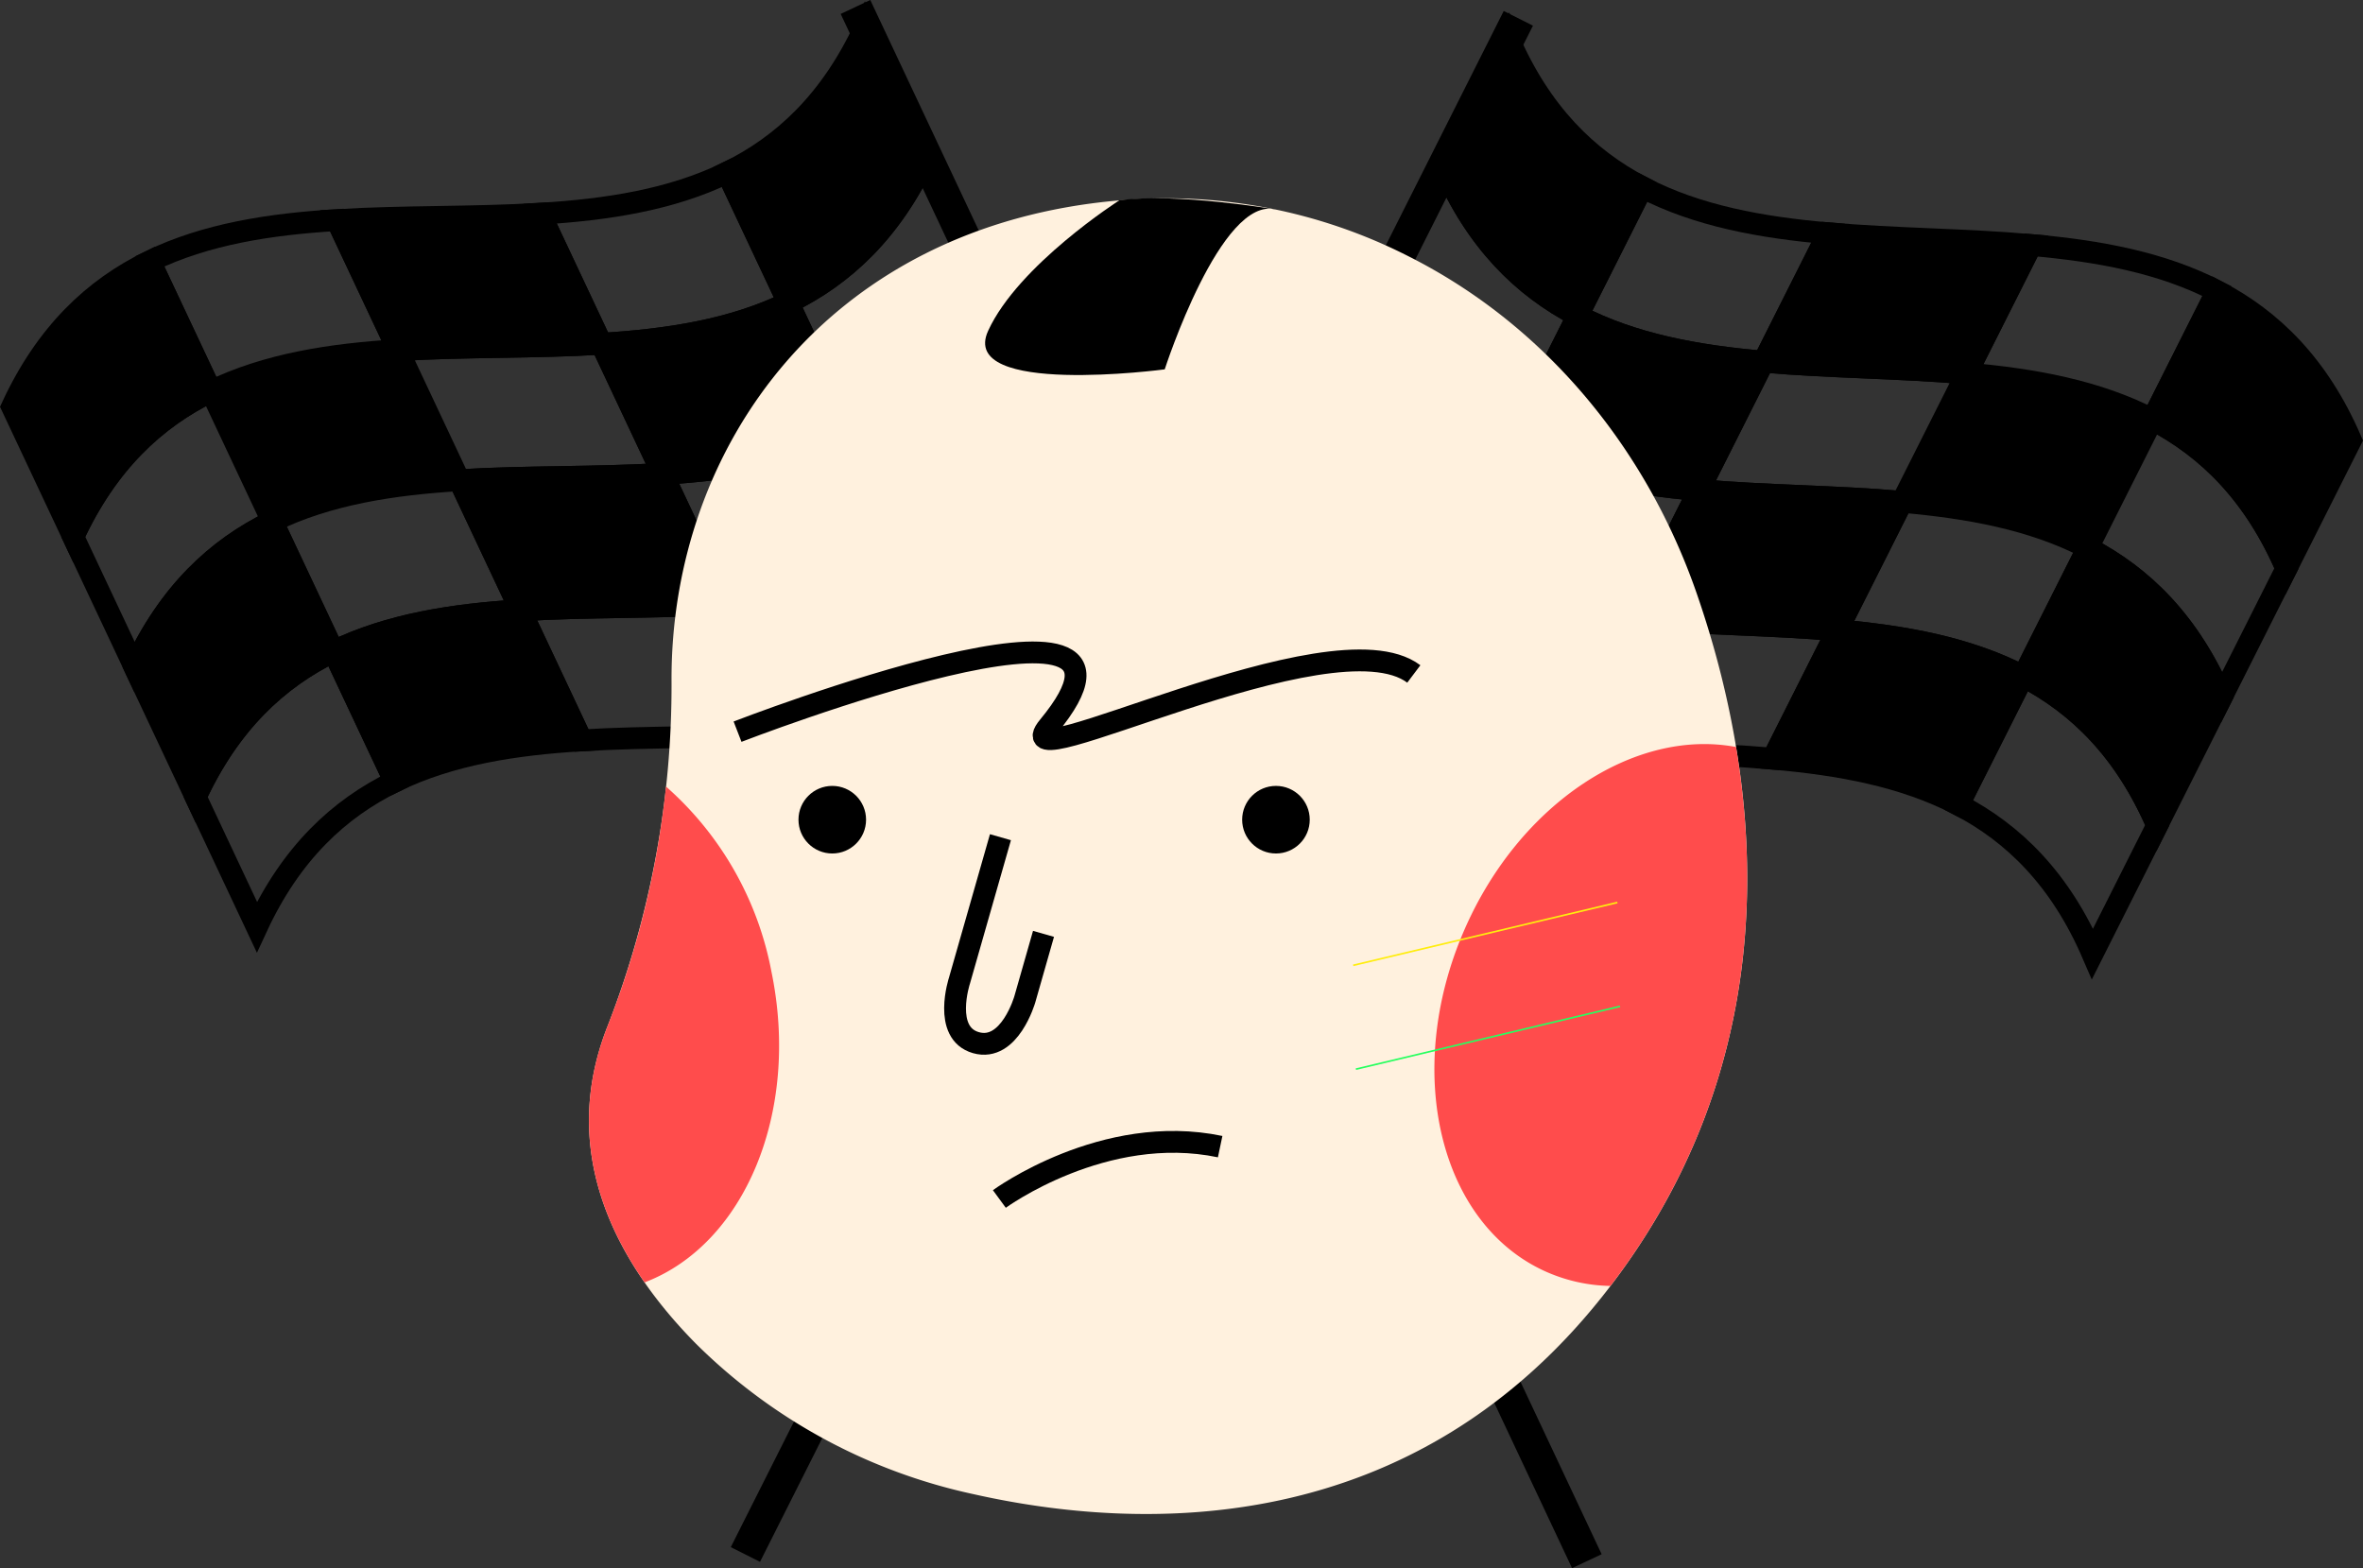 <svg xmlns="http://www.w3.org/2000/svg" width="216.687" height="143.807" viewBox="0 0 216.687 143.807">
  <rect x="0" y="0" width="216.687" height="143.807" fill="#333333" stroke="none"/>
  <g id="很想贏頭" transform="translate(-1276.359 -3577.832)">
    <line id="直线_73" data-name="直线 73" x2="67.066" y2="142.53" transform="translate(1354.807 3578.47)" fill="none" stroke="#000" stroke-miterlimit="10" stroke-width="3"/>
    <g id="组_753" data-name="组 753">
      <path id="路径_1843" data-name="路径 1843" d="M1277.463,3615.133c3.129-6.752,7.509-10.846,12.64-13.344l5.612,11.927c-5.131,2.5-9.511,6.592-12.64,13.345Q1280.27,3621.1,1277.463,3615.133Z" stroke="#000" stroke-miterlimit="10" stroke-width="2"/>
      <path id="路径_1844" data-name="路径 1844" d="M1290.1,3601.789c5.13-2.5,11.012-3.4,17.143-3.774q2.806,5.964,5.613,11.928c-6.132.371-12.013,1.274-17.144,3.773Z" fill="none" stroke="#000" stroke-miterlimit="10" stroke-width="2"/>
      <path id="路径_1845" data-name="路径 1845" d="M1307.246,3598.015c6.132-.372,12.514-.212,18.645-.583l5.613,11.927c-6.132.372-12.514.212-18.645.584Q1310.053,3603.978,1307.246,3598.015Z" stroke="#000" stroke-miterlimit="10" stroke-width="2"/>
      <path id="路径_1846" data-name="路径 1846" d="M1325.891,3597.432c6.131-.372,12.013-1.275,17.144-3.774q2.806,5.964,5.612,11.928c-5.13,2.5-11.012,3.4-17.143,3.773Z" fill="none" stroke="#000" stroke-miterlimit="10" stroke-width="2"/>
      <path id="路径_1847" data-name="路径 1847" d="M1343.035,3593.658c5.13-2.5,9.511-6.592,12.64-13.345l5.612,11.928c-3.129,6.753-7.509,10.846-12.64,13.345Q1345.842,3599.622,1343.035,3593.658Z" stroke="#000" stroke-miterlimit="10" stroke-width="2"/>
      <path id="路径_1848" data-name="路径 1848" d="M1283.075,3627.061c3.129-6.753,7.509-10.846,12.64-13.345l5.613,11.928c-5.131,2.5-9.511,6.592-12.64,13.345Z" fill="none" stroke="#000" stroke-miterlimit="10" stroke-width="2"/>
      <path id="路径_1849" data-name="路径 1849" d="M1295.715,3613.716c5.131-2.5,11.012-3.4,17.144-3.773q2.806,5.962,5.612,11.927c-6.132.372-12.013,1.275-17.143,3.774Z"/>
      <path id="路径_1850" data-name="路径 1850" d="M1312.859,3609.943c6.131-.372,12.513-.212,18.645-.584l5.612,11.928c-6.132.372-12.513.212-18.645.583Q1315.666,3615.906,1312.859,3609.943Z" fill="none" stroke="#000" stroke-miterlimit="10" stroke-width="2"/>
      <path id="路径_1851" data-name="路径 1851" d="M1331.5,3609.359c6.131-.371,12.012-1.275,17.143-3.773l5.613,11.927c-5.131,2.5-11.012,3.4-17.144,3.774Z" stroke="#000" stroke-miterlimit="10" stroke-width="2"/>
      <path id="路径_1852" data-name="路径 1852" d="M1348.647,3605.586c5.131-2.5,9.511-6.593,12.64-13.345l5.613,11.928c-3.13,6.752-7.509,10.846-12.64,13.344Z" fill="none" stroke="#000" stroke-miterlimit="10" stroke-width="2"/>
      <path id="路径_1853" data-name="路径 1853" d="M1288.688,3638.989c3.129-6.753,7.509-10.846,12.64-13.345l5.612,11.928c-5.131,2.5-9.511,6.592-12.64,13.344Q1291.5,3644.952,1288.688,3638.989Z" stroke="#000" stroke-miterlimit="10" stroke-width="2"/>
      <path id="路径_1854" data-name="路径 1854" d="M1301.328,3625.644c5.13-2.5,11.012-3.4,17.143-3.774l5.613,11.928c-6.132.372-12.013,1.275-17.144,3.774Z" fill="none" stroke="#000" stroke-miterlimit="10" stroke-width="2"/>
      <path id="路径_1855" data-name="路径 1855" d="M1318.471,3621.87c6.132-.371,12.514-.211,18.645-.583l5.613,11.928c-6.132.372-12.514.211-18.645.583Z" stroke="#000" stroke-miterlimit="10" stroke-width="2"/>
      <path id="路径_1856" data-name="路径 1856" d="M1337.116,3621.287c6.132-.371,12.013-1.275,17.144-3.774q2.806,5.964,5.612,11.928c-5.131,2.5-11.012,3.4-17.143,3.774Z" fill="none" stroke="#000" stroke-miterlimit="10" stroke-width="2"/>
      <path id="路径_1857" data-name="路径 1857" d="M1354.26,3617.513c5.131-2.5,9.511-6.592,12.64-13.344l5.612,11.928c-3.129,6.752-7.509,10.846-12.64,13.344Q1357.067,3623.477,1354.26,3617.513Z" stroke="#000" stroke-miterlimit="10" stroke-width="2"/>
      <path id="路径_1858" data-name="路径 1858" d="M1294.3,3650.916c3.129-6.752,7.509-10.846,12.64-13.344l5.613,11.927c-5.131,2.5-9.511,6.593-12.64,13.345Z" fill="none" stroke="#000" stroke-miterlimit="10" stroke-width="2"/>
      <path id="路径_1859" data-name="路径 1859" d="M1306.94,3637.572c5.131-2.5,11.012-3.4,17.144-3.774q2.806,5.964,5.612,11.928c-6.131.371-12.013,1.275-17.143,3.773Z" stroke="#000" stroke-miterlimit="10" stroke-width="2"/>
      <path id="路径_1860" data-name="路径 1860" d="M1324.084,3633.8c6.131-.372,12.513-.212,18.645-.583l5.612,11.927c-6.132.372-12.513.212-18.645.584Q1326.891,3639.762,1324.084,3633.8Z" fill="none" stroke="#000" stroke-miterlimit="10" stroke-width="2"/>
      <path id="路径_1861" data-name="路径 1861" d="M1342.729,3633.215c6.131-.372,12.012-1.275,17.143-3.774l5.613,11.928c-5.131,2.5-11.012,3.4-17.144,3.773Z" stroke="#000" stroke-miterlimit="10" stroke-width="2"/>
      <path id="路径_1862" data-name="路径 1862" d="M1359.872,3629.441c5.131-2.5,9.511-6.592,12.64-13.344l5.613,11.927c-3.13,6.753-7.509,10.846-12.64,13.345Z" fill="none" stroke="#000" stroke-miterlimit="10" stroke-width="2"/>
    </g>
    <line id="直线_74" data-name="直线 74" x1="70.879" y2="140.875" transform="translate(1344.712 3579.512)" fill="none" stroke="#000" stroke-miterlimit="10" stroke-width="3"/>
    <g id="组_754" data-name="组 754">
      <path id="路径_1863" data-name="路径 1863" d="M1491.943,3618.2c-2.95-6.832-7.221-11.04-12.284-13.673l-5.924,11.776c5.063,2.633,9.333,6.841,12.283,13.673Z" stroke="#000" stroke-miterlimit="10" stroke-width="2"/>
      <path id="路径_1864" data-name="路径 1864" d="M1479.659,3604.526c-5.063-2.633-10.918-3.69-17.038-4.224l-5.925,11.776c6.12.533,11.975,1.591,17.039,4.224Z" fill="none" stroke="#000" stroke-miterlimit="10" stroke-width="2"/>
      <path id="路径_1865" data-name="路径 1865" d="M1462.621,3600.3c-6.12-.533-12.5-.541-18.623-1.074L1438.073,3611c6.12.533,12.5.541,18.623,1.074Z" stroke="#000" stroke-miterlimit="10" stroke-width="2"/>
      <path id="路径_1866" data-name="路径 1866" d="M1444,3599.228c-6.119-.533-11.975-1.591-17.038-4.224l-5.925,11.776c5.063,2.633,10.919,3.691,17.038,4.224Z" fill="none" stroke="#000" stroke-miterlimit="10" stroke-width="2"/>
      <path id="路径_1867" data-name="路径 1867" d="M1426.96,3595c-5.063-2.633-9.334-6.84-12.284-13.673l-5.925,11.776c2.95,6.833,7.221,11.04,12.284,13.673Q1424,3600.892,1426.96,3595Z" stroke="#000" stroke-miterlimit="10" stroke-width="2"/>
      <path id="路径_1868" data-name="路径 1868" d="M1486.018,3629.975c-2.949-6.833-7.22-11.04-12.283-13.673l-5.925,11.776c5.063,2.632,9.333,6.841,12.284,13.673Q1483.055,3635.863,1486.018,3629.975Z" fill="none" stroke="#000" stroke-miterlimit="10" stroke-width="2"/>
      <path id="路径_1869" data-name="路径 1869" d="M1473.735,3616.3c-5.064-2.633-10.919-3.691-17.039-4.224l-5.925,11.776c6.12.533,11.976,1.591,17.039,4.224Z"/>
      <path id="路径_1870" data-name="路径 1870" d="M1456.7,3612.078c-6.119-.533-12.5-.541-18.623-1.074l-5.925,11.776c6.12.533,12.5.541,18.623,1.074Z" fill="none" stroke="#000" stroke-miterlimit="10" stroke-width="2"/>
      <path id="路径_1871" data-name="路径 1871" d="M1438.073,3611c-6.119-.533-11.975-1.591-17.038-4.224l-5.925,11.776c5.063,2.633,10.919,3.691,17.038,4.224Z" stroke="#000" stroke-miterlimit="10" stroke-width="2"/>
      <path id="路径_1872" data-name="路径 1872" d="M1421.035,3606.78c-5.063-2.633-9.334-6.841-12.284-13.673l-5.925,11.776c2.95,6.832,7.221,11.04,12.284,13.673Z" fill="none" stroke="#000" stroke-miterlimit="10" stroke-width="2"/>
      <path id="路径_1873" data-name="路径 1873" d="M1480.094,3641.751c-2.95-6.833-7.221-11.04-12.284-13.673l-5.925,11.776c5.063,2.632,9.334,6.84,12.284,13.672Q1477.13,3647.639,1480.094,3641.751Z" stroke="#000" stroke-miterlimit="10" stroke-width="2"/>
      <path id="路径_1874" data-name="路径 1874" d="M1467.81,3628.078c-5.063-2.633-10.919-3.691-17.039-4.224q-2.962,5.888-5.924,11.776c6.119.533,11.975,1.591,17.038,4.224Z" fill="none" stroke="#000" stroke-miterlimit="10" stroke-width="2"/>
      <path id="路径_1875" data-name="路径 1875" d="M1450.771,3623.854c-6.119-.533-12.5-.541-18.623-1.074l-5.924,11.775c6.119.534,12.5.542,18.623,1.075Q1447.808,3629.741,1450.771,3623.854Z" stroke="#000" stroke-miterlimit="10" stroke-width="2"/>
      <path id="路径_1876" data-name="路径 1876" d="M1432.148,3622.78c-6.119-.533-11.975-1.591-17.038-4.224l-5.925,11.775c5.064,2.633,10.919,3.691,17.039,4.224Z" fill="none" stroke="#000" stroke-miterlimit="10" stroke-width="2"/>
      <path id="路径_1877" data-name="路径 1877" d="M1415.11,3618.556c-5.063-2.633-9.334-6.841-12.284-13.673l-5.924,11.775c2.95,6.833,7.22,11.041,12.283,13.673Z" stroke="#000" stroke-miterlimit="10" stroke-width="2"/>
      <path id="路径_1878" data-name="路径 1878" d="M1474.169,3653.526c-2.95-6.832-7.221-11.04-12.284-13.672l-5.925,11.775c5.063,2.633,9.334,6.841,12.284,13.673Z" fill="none" stroke="#000" stroke-miterlimit="10" stroke-width="2"/>
      <path id="路径_1879" data-name="路径 1879" d="M1461.885,3639.854c-5.063-2.633-10.919-3.691-17.038-4.224l-5.925,11.775c6.12.533,11.975,1.591,17.038,4.224Z" stroke="#000" stroke-miterlimit="10" stroke-width="2"/>
      <path id="路径_1880" data-name="路径 1880" d="M1444.847,3635.63c-6.12-.534-12.5-.542-18.623-1.075l-5.925,11.776c6.12.533,12.5.541,18.623,1.074Z" fill="none" stroke="#000" stroke-miterlimit="10" stroke-width="2"/>
      <path id="路径_1881" data-name="路径 1881" d="M1426.224,3634.555c-6.12-.533-11.975-1.591-17.039-4.224q-2.963,5.889-5.924,11.776c5.063,2.633,10.918,3.691,17.038,4.224Z" stroke="#000" stroke-miterlimit="10" stroke-width="2"/>
      <path id="路径_1882" data-name="路径 1882" d="M1409.185,3630.331c-5.063-2.632-9.333-6.84-12.283-13.673l-5.925,11.776c2.95,6.833,7.22,11.04,12.284,13.673Q1406.222,3636.219,1409.185,3630.331Z" fill="none" stroke="#000" stroke-miterlimit="10" stroke-width="2"/>
    </g>
    <path id="路径_1883" data-name="路径 1883" d="M1337.939,3640.308c-.106-21.479,14.335-41.807,41.07-44.1a48.863,48.863,0,0,1,26.542,5.143c12.53,6.318,21.774,17.595,26.379,30.851,5.28,15.2,9.594,40.638-7.872,63.538-17.953,23.538-43.3,22.507-58.382,19.124a51.492,51.492,0,0,1-25.5-13.809c-6.819-6.907-12.9-17.081-8.073-29.192A86.057,86.057,0,0,0,1337.939,3640.308Z" fill="#fff1de"/>
    <path id="路径_1884" data-name="路径 1884" d="M1343.992,3644.93s41.379-16.029,28.52-.477c-4.532,5.48,25.948-10.5,33.494-4.816" fill="none" stroke="#000" stroke-miterlimit="10" stroke-width="2"/>
    <circle id="椭圆_34" data-name="椭圆 34" cx="3.099" cy="3.099" r="3.099" transform="translate(1349.579 3649.903)"/>
    <circle id="椭圆_35" data-name="椭圆 35" cx="3.099" cy="3.099" r="3.099" transform="translate(1390.265 3649.903)"/>
    <path id="路径_1885" data-name="路径 1885" d="M1424.058,3695.736c12.8-16.782,13.9-34.922,11.495-49.4-9.255-1.747-19.869,5.15-24.931,16.813-5.657,13.034-2.234,27.077,7.645,31.364a15.2,15.2,0,0,0,5.773,1.247Z" fill="#ff4c4c"/>
    <path id="路径_1886" data-name="路径 1886" d="M1347.112,3667a30.042,30.042,0,0,0-9.681-17.038,83.585,83.585,0,0,1-5.331,21.9c-3.649,9.158-1.06,17.2,3.366,23.572C1344.6,3691.973,1349.751,3679.871,1347.112,3667Z" fill="#ff4c4c"/>
    <path id="路径_1887" data-name="路径 1887" d="M1379.009,3596.2s-9.271,5.919-12.04,11.973,16.195,3.531,16.195,3.531,5.159-16,10.2-14.657C1393.365,3597.051,1384.307,3595.483,1379.009,3596.2Z"/>
    <path id="路径_1888" data-name="路径 1888" d="M1368.1,3654.607l-3.758,13.152s-1.582,4.806,1.511,5.69,4.483-3.978,4.483-3.978l1.713-6" fill="none" stroke="#000" stroke-miterlimit="10" stroke-width="2"/>
    <line id="直线_75" data-name="直线 75" x1="24.226" y2="5.76" transform="translate(1400.446 3660.597)" fill="none" stroke="#ffed0d" stroke-miterlimit="10" stroke-width="0.15"/>
    <line id="直线_76" data-name="直线 76" x1="24.226" y2="5.76" transform="translate(1400.693 3670.118)" fill="none" stroke="#27ff5f" stroke-miterlimit="10" stroke-width="0.15"/>
    <path id="路径_1889" data-name="路径 1889" d="M1368,3687.785s9.594-7.037,20.247-4.8" fill="none" stroke="#000" stroke-miterlimit="10" stroke-width="2"/>
  </g>
</svg>
